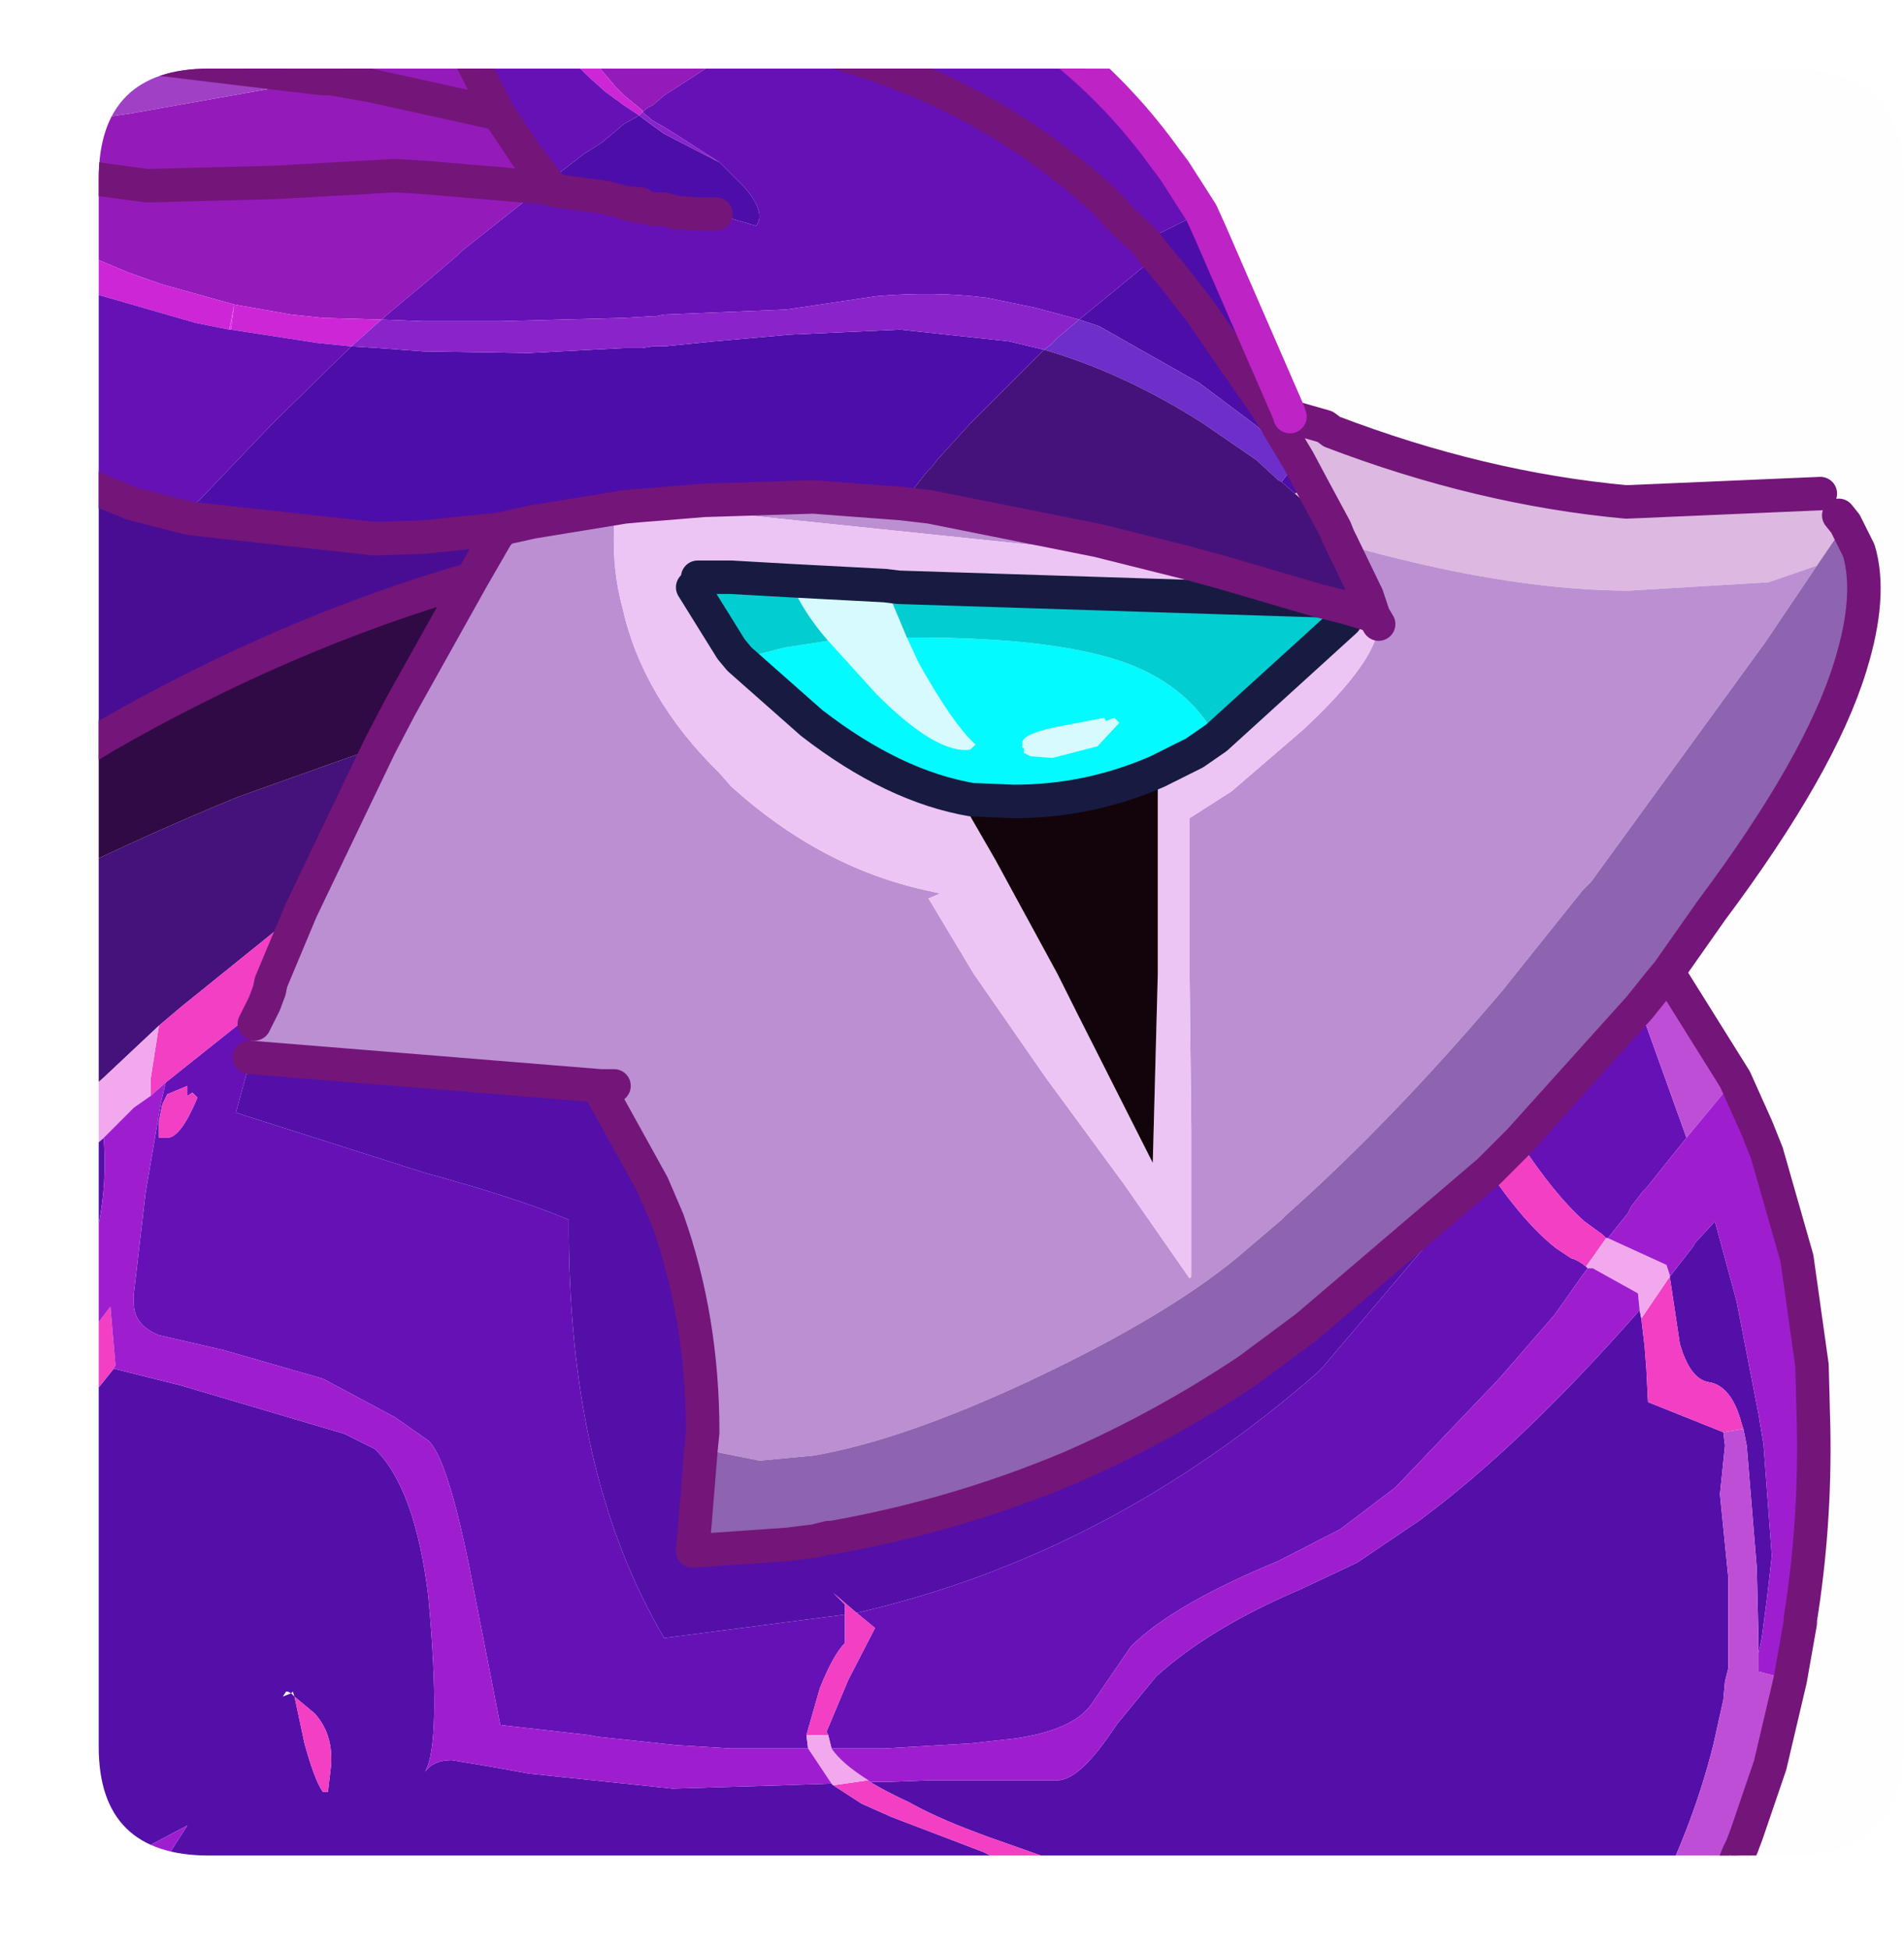 <?xml version="1.0" encoding="UTF-8" standalone="no"?>
<svg xmlns:ffdec="https://www.free-decompiler.com/flash" xmlns:xlink="http://www.w3.org/1999/xlink" ffdec:objectType="frame" height="58.25px" width="56.9px" xmlns="http://www.w3.org/2000/svg">
  <g transform="matrix(1.0, 0.0, 0.0, 1.0, 2.95, 2.05)">
    <clipPath id="clipPath0" transform="matrix(1.0, 0.0, 0.0, 1.0, 0.0, 0.0)">
      <path d="M50.5 0.0 Q53.95 0.0 53.95 3.3 L53.95 50.15 Q53.95 53.4 50.5 53.4 L3.3 53.4 Q0.0 53.4 0.0 50.15 L0.0 3.3 Q0.0 0.0 3.3 0.0 L50.5 0.0" fill="#000000" fill-rule="evenodd" stroke="none"/>
    </clipPath>
    <g clip-path="url(#clipPath0)">
      <use ffdec:characterId="2" height="58.25" transform="matrix(1.0, 0.0, 0.0, 1.0, -2.95, -2.05)" width="56.2" xlink:href="#shape1"/>
    </g>
    <use ffdec:characterId="3" height="53.4" transform="matrix(1.0, 0.0, 0.0, 1.0, 0.0, 0.0)" width="53.95" xlink:href="#shape2"/>
  </g>
  <defs>
    <g id="shape1" transform="matrix(1.0, 0.0, 0.0, 1.0, 2.95, 2.05)">
      <path d="M-0.1 -0.5 L0.15 -0.5 -0.1 -0.45 -2.05 -0.25 -2.45 -0.2 -2.45 -0.55 -2.05 -0.55 -0.1 -0.5" fill="#f42eff" fill-rule="evenodd" stroke="none"/>
      <path d="M-2.45 3.8 L-2.45 2.45 -0.35 3.2 -0.05 3.3 1.45 3.5 -0.05 3.7 -0.35 3.7 -0.8 3.75 -2.45 3.8" fill="#bc24c4" fill-rule="evenodd" stroke="none"/>
      <path d="M10.6 -1.55 L10.9 -0.75 11.95 1.35 8.1 0.5 11.95 1.35 12.75 2.55 13.4 3.4 13.65 3.65 13.25 3.55 10.85 5.45 10.7 5.6 9.7 6.45 8.8 7.2 8.45 7.5 6.7 7.45 5.75 7.35 4.05 7.05 1.9 6.45 0.9 6.1 -0.05 5.7 -0.35 5.55 -2.45 4.45 -2.45 3.8 -0.8 3.75 -0.35 3.7 -0.05 3.7 1.45 3.5 -0.05 3.3 -0.35 3.2 -2.45 2.45 -2.45 2.0 0.2 1.45 0.9 1.35 6.25 0.4 6.6 0.35 6.95 0.3 8.1 0.5 7.3 0.05 4.9 -1.55 10.6 -1.55 M16.25 1.3 L16.25 1.25 15.7 0.8 15.45 0.55 14.9 -0.1 13.7 -1.55 19.25 -1.55 19.4 -1.5 20.05 -1.25 18.45 -0.2 16.9 0.8 16.55 1.1 Q16.4 1.15 16.25 1.3 M13.25 3.55 L9.7 3.25 8.85 3.2 5.3 3.4 1.45 3.5 5.3 3.4 8.85 3.2 9.7 3.25 13.25 3.55" fill="#961abb" fill-rule="evenodd" stroke="none"/>
      <path d="M5.85 0.2 L3.45 -1.55 4.9 -1.55 7.3 0.05 8.1 0.5 6.95 0.3 6.7 0.3 5.85 0.2 M16.15 1.4 L15.7 1.1 15.15 0.7 14.7 0.3 12.8 -1.55 13.7 -1.55 14.9 -0.1 15.45 0.55 15.7 0.8 16.25 1.25 16.25 1.3 16.15 1.4 M-2.45 5.7 L-2.45 4.45 -0.35 5.55 -0.05 5.7 0.9 6.1 1.9 6.45 4.05 7.05 5.75 7.35 6.7 7.45 8.45 7.5 7.55 8.3 6.55 8.2 3.95 7.8 4.05 7.05 3.9 7.8 2.9 7.6 -0.05 6.75 -0.35 6.65 -1.15 6.35 -2.45 5.7" fill="#ce26d7" fill-rule="evenodd" stroke="none"/>
      <path d="M0.75 -1.55 L0.45 -0.45 0.2 -0.5 0.15 -0.5 -0.1 -0.5 -0.55 -1.55 0.75 -1.55" fill="#a61dcf" fill-rule="evenodd" stroke="none"/>
      <path d="M0.45 -0.45 L0.75 -1.55 3.45 -1.55 5.85 0.2 0.45 -0.45 M11.95 1.35 L10.9 -0.75 10.6 -1.55 12.8 -1.55 14.7 0.3 15.15 0.7 15.7 1.1 16.15 1.4 15.7 1.65 15.05 2.2 14.5 2.55 13.4 3.4 12.75 2.55 11.95 1.35 M19.25 -1.55 L19.5 -1.55 19.4 -1.5 19.25 -1.55 M20.9 -1.55 L27.45 -1.55 Q30.05 0.15 31.85 2.65 L32.15 3.05 32.95 4.3 31.25 5.15 30.5 4.45 30.1 4.0 Q26.9 1.05 22.8 -0.25 L22.0 -0.5 22.8 -0.25 Q26.9 1.05 30.1 4.0 L30.5 4.45 31.25 5.15 31.6 5.6 31.25 5.9 30.4 6.6 29.3 7.5 28.0 7.15 26.55 6.85 Q25.0 6.65 23.25 6.8 L20.55 7.2 16.9 7.35 16.65 7.4 16.55 7.4 15.7 7.45 12.0 7.55 9.7 7.55 8.45 7.5 8.8 7.2 9.7 6.45 10.7 5.6 10.85 5.45 13.25 3.55 13.65 3.65 15.15 3.85 15.7 4.0 16.2 4.05 15.8 4.05 16.35 4.15 16.55 4.2 16.9 4.2 17.25 4.3 17.9 4.35 18.45 4.35 19.65 4.7 Q19.95 4.3 19.3 3.55 L18.95 3.2 18.55 2.8 17.3 2.0 16.9 1.75 16.55 1.55 16.25 1.3 Q16.4 1.15 16.55 1.1 L16.9 0.8 18.45 -0.2 20.05 -1.25 21.8 -0.6 22.0 -0.5 21.25 -1.25 20.9 -1.55 M-2.45 13.55 L-2.45 11.35 -2.45 5.7 -1.15 6.35 -0.35 6.65 -0.05 6.75 2.9 7.6 3.9 7.8 3.95 7.8 6.55 8.2 7.55 8.3 5.2 10.6 3.05 12.85 2.9 13.0 2.55 13.4 1.0 13.0 0.2 13.05 -2.45 13.55 M4.95 27.95 L4.65 28.55 4.5 29.55 4.55 29.55 4.1 31.2 9.75 33.0 Q12.5 33.75 14.05 34.4 14.0 42.0 16.9 46.9 L22.3 46.2 22.3 47.05 Q21.95 47.4 21.55 48.4 L21.15 49.8 21.2 50.2 19.8 50.2 18.9 50.2 17.25 50.1 14.9 49.85 14.65 49.8 12.0 49.5 11.05 44.65 Q10.4 41.5 9.85 41.0 L8.85 40.3 6.7 39.15 3.75 38.3 1.8 37.85 Q1.05 37.55 1.05 36.9 L1.05 36.6 1.4 33.6 1.85 30.95 2.0 30.3 4.95 27.95 M46.05 28.05 L47.45 31.95 46.25 33.45 46.15 33.55 45.8 34.0 45.7 34.2 45.5 34.45 45.1 34.95 45.05 34.95 44.95 34.85 44.4 34.45 Q43.5 33.65 42.45 32.05 L46.05 28.05 M41.55 32.95 Q42.6 34.5 43.55 35.25 L44.0 35.55 Q44.2 35.6 44.45 35.8 L44.5 35.85 44.35 36.05 43.5 37.25 41.85 39.15 38.75 42.4 37.1 43.65 35.25 44.6 Q32.1 45.9 30.85 47.15 L29.65 48.9 Q29.1 49.65 27.4 49.9 L26.05 50.05 23.45 50.2 21.9 50.2 21.8 49.8 21.75 49.7 22.4 48.15 23.2 46.6 22.65 46.15 Q30.25 44.4 36.5 38.9 L41.55 32.95 M11.65 13.8 L12.05 13.75 11.95 13.9 11.65 13.8 M2.65 30.7 L2.65 30.4 2.05 30.65 1.9 30.95 1.8 31.45 1.8 31.95 2.05 31.95 Q2.45 31.95 2.95 30.75 L2.8 30.6 2.65 30.7 M-2.45 11.35 L-0.35 12.45 1.0 13.0 -0.35 12.45 -2.45 11.35" fill="#6611b7" fill-rule="evenodd" stroke="none"/>
      <path d="M13.4 3.4 L14.5 2.55 15.05 2.2 15.7 1.65 16.15 1.4 16.55 1.7 16.9 1.95 18.55 2.8 18.95 3.2 19.3 3.55 Q19.95 4.3 19.65 4.7 L18.45 4.35 17.9 4.35 17.25 4.3 16.9 4.2 16.55 4.2 16.35 4.15 15.8 4.05 16.2 4.05 15.7 4.0 15.15 3.85 13.65 3.65 13.4 3.4 M19.5 -1.55 L20.7 -1.55 21.8 -0.6 20.05 -1.25 19.4 -1.5 19.5 -1.55 M32.95 4.3 L33.2 4.85 35.55 10.25 35.6 10.4 35.5 10.35 35.45 10.35 35.55 10.25 32.95 7.3 34.85 10.05 35.2 10.6 35.25 10.7 35.85 11.7 36.25 12.45 35.75 12.7 35.35 12.35 35.85 11.7 35.25 11.2 34.5 10.6 32.9 9.4 29.9 7.7 29.3 7.5 30.4 6.6 31.25 5.9 31.6 5.6 31.25 5.15 32.95 4.3 M31.6 5.6 L32.1 6.2 32.95 7.3 32.1 6.2 31.6 5.6 M7.55 8.3 L8.35 8.35 9.7 8.45 12.85 8.5 15.7 8.35 16.25 8.35 16.55 8.3 16.9 8.3 18.4 8.15 20.65 7.95 23.95 7.8 27.2 8.15 28.25 8.4 26.05 10.6 25.05 11.7 24.9 11.9 24.75 12.05 24.0 13.0 21.35 12.8 18.15 12.9 18.1 12.9 16.9 13.0 16.25 13.05 15.7 13.1 15.4 13.15 12.95 13.55 12.05 13.75 11.65 13.8 9.7 14.0 8.25 14.05 2.8 13.45 2.55 13.4 2.9 13.0 3.05 12.85 5.2 10.6 7.55 8.3" fill="#4d0daa" fill-rule="evenodd" stroke="none"/>
      <path d="M20.7 -1.55 L20.9 -1.55 21.25 -1.25 22.0 -0.5 21.8 -0.6 20.7 -1.55 M29.3 7.5 L28.65 8.05 28.45 8.25 28.25 8.4 27.2 8.15 23.95 7.8 20.65 7.95 18.4 8.15 16.9 8.3 16.55 8.3 16.25 8.35 15.7 8.35 12.85 8.5 9.7 8.45 8.35 8.35 7.55 8.3 8.45 7.5 9.7 7.55 12.0 7.55 15.7 7.45 16.55 7.4 16.65 7.4 16.9 7.35 20.55 7.2 23.25 6.8 Q25.0 6.65 26.55 6.85 L28.0 7.15 29.3 7.5 M16.15 1.4 L16.25 1.3 16.55 1.55 16.9 1.75 17.3 2.0 18.55 2.8 16.9 1.95 16.55 1.7 16.15 1.4" fill="#8b23cb" fill-rule="evenodd" stroke="none"/>
      <path d="M29.3 7.5 L29.9 7.7 32.9 9.4 34.5 10.6 35.25 11.2 35.85 11.7 35.35 12.35 35.25 12.3 34.6 11.7 33.0 10.6 Q30.65 9.1 28.25 8.4 L28.45 8.25 28.65 8.05 29.3 7.5 M34.85 10.05 L32.95 7.3 35.55 10.25 35.45 10.35 35.0 10.1 34.85 10.05" fill="#6d2ecb" fill-rule="evenodd" stroke="none"/>
      <path d="M-2.45 32.7 L-2.45 24.8 Q1.0 23.05 4.2 21.75 L7.85 20.45 8.4 20.25 6.05 25.15 5.3 25.75 2.45 28.05 1.8 28.6 0.15 30.15 -0.3 30.55 -2.45 32.7 M37.15 14.2 L37.85 15.65 37.9 15.75 38.1 16.35 37.25 16.1 36.45 15.9 33.55 15.05 32.45 14.75 29.85 14.1 24.85 13.1 24.0 13.0 24.75 12.05 24.9 11.9 25.05 11.7 26.05 10.6 28.25 8.4 Q30.65 9.1 33.0 10.6 L34.6 11.7 35.25 12.3 35.35 12.35 35.75 12.7 36.95 13.75 37.05 14.0 37.15 14.2" fill="#45127b" fill-rule="evenodd" stroke="none"/>
      <path d="M4.05 7.05 L3.95 7.8 3.9 7.8 4.05 7.05" fill="#e62bf0" fill-rule="evenodd" stroke="none"/>
      <path d="M46.0 55.7 L31.5 55.7 31.2 55.1 Q31.2 54.95 31.5 54.75 L31.95 54.5 31.0 54.35 29.15 53.75 26.6 52.85 26.2 52.7 Q25.0 52.25 24.2 51.8 23.55 51.5 23.05 51.2 L23.6 51.2 24.9 51.15 28.6 51.15 Q29.2 51.2 30.1 49.95 L30.45 49.45 31.6 48.05 Q33.2 46.6 35.9 45.45 L37.6 44.65 39.45 43.4 Q42.5 41.15 46.05 37.1 L46.1 37.35 46.2 38.2 46.25 38.85 46.3 39.85 48.55 40.75 48.6 41.15 48.45 42.6 48.7 45.1 48.7 47.35 48.7 47.8 48.6 48.2 48.55 48.75 48.25 50.1 Q47.6 52.7 46.2 55.35 L46.15 55.45 46.0 55.7 M30.4 55.7 L25.5 55.7 Q24.85 55.15 24.9 54.35 L24.55 54.3 24.2 54.2 24.4 54.6 24.1 55.1 23.8 55.7 0.6 55.7 2.65 52.5 -2.45 55.2 -2.45 44.15 -1.45 43.55 -2.45 43.95 -2.45 35.15 Q-1.65 33.7 -0.35 32.4 L0.15 31.95 Q0.35 34.65 -0.85 36.85 L-2.0 39.2 -1.15 38.85 -1.05 38.85 Q-1.65 39.8 -1.65 40.4 L-1.2 41.55 -0.65 42.75 -0.6 42.75 -0.5 42.9 -0.2 41.95 -0.1 41.25 -0.2 40.5 -0.35 40.1 Q-0.35 39.75 0.05 39.35 L0.45 38.85 2.45 39.35 7.35 40.8 8.25 41.25 Q9.45 42.4 9.85 45.65 10.25 50.05 9.75 50.9 10.0 50.55 10.55 50.55 L11.75 50.75 12.85 50.95 17.15 51.4 20.45 51.3 21.9 51.25 21.95 51.3 22.8 51.85 23.7 52.25 26.45 53.3 28.55 54.35 29.4 54.9 30.4 55.7 M4.55 29.55 L15.0 30.4 15.0 30.55 16.55 33.35 17.0 34.4 Q18.05 37.35 18.05 40.75 L18.0 41.25 17.75 44.3 18.45 44.25 20.6 44.1 21.4 44.0 21.8 43.9 21.9 43.9 Q25.6 43.25 29.05 41.8 31.8 40.6 34.35 38.9 L36.1 37.6 41.55 32.95 36.5 38.9 Q30.25 44.4 22.65 46.15 L21.95 45.55 22.3 45.9 22.3 46.2 16.9 46.9 Q14.0 42.0 14.05 34.4 12.5 33.75 9.75 33.0 L4.1 31.2 4.55 29.55 M46.95 36.1 L47.65 35.2 47.7 35.1 48.3 34.45 48.95 36.85 49.6 40.2 49.75 41.1 50.0 44.45 49.85 45.75 49.7 46.9 49.6 47.35 49.6 46.9 49.55 44.8 49.25 41.15 49.15 40.65 49.1 40.5 Q48.8 39.35 48.1 39.25 47.55 39.15 47.25 38.1 L46.95 36.1 M5.85 48.65 L6.15 50.05 Q6.45 51.15 6.7 51.5 L6.85 51.5 6.95 50.65 6.95 50.5 Q6.95 49.7 6.45 49.15 L5.85 48.65 5.8 48.5 5.75 48.55 5.65 48.5 5.6 48.5 5.5 48.65 5.75 48.55 5.85 48.65 M-1.45 43.55 L-1.2 43.45 -1.35 43.45 -1.45 43.55" fill="#540faa" fill-rule="evenodd" stroke="none"/>
      <path d="M46.9 27.0 L48.9 30.2 47.45 31.95 46.05 28.05 46.45 27.55 46.65 27.3 46.9 27.0 M50.55 48.15 L49.95 50.7 49.25 52.75 48.55 53.6 49.1 53.15 49.0 53.35 47.8 54.6 46.5 55.7 46.0 55.7 46.15 55.45 46.2 55.35 Q47.6 52.7 48.25 50.1 L48.55 48.75 48.6 48.2 48.7 47.8 48.7 47.35 48.7 45.1 48.45 42.6 48.6 41.15 48.55 40.75 49.15 40.65 49.25 41.15 49.55 44.8 49.6 46.9 49.6 47.35 49.6 47.4 49.6 47.9 50.55 48.15" fill="#c04ed7" fill-rule="evenodd" stroke="none"/>
      <path d="M31.5 55.7 L30.4 55.7 29.4 54.9 28.55 54.35 26.45 53.3 23.7 52.25 22.8 51.85 21.95 51.3 22.3 51.25 23.0 51.15 23.05 51.2 Q23.55 51.5 24.2 51.8 25.0 52.25 26.2 52.7 L26.6 52.85 29.15 53.75 31.0 54.35 31.95 54.5 31.5 54.75 Q31.2 54.95 31.2 55.1 L31.5 55.7 M25.5 55.7 L23.8 55.7 24.1 55.1 24.4 54.6 24.55 54.3 24.9 54.35 Q24.85 55.15 25.5 55.7 M-2.45 44.15 L-2.45 43.95 -1.45 43.55 -2.45 44.15 M-2.45 35.15 L-2.45 32.7 -0.3 30.55 -0.35 32.4 Q-1.65 33.7 -2.45 35.15 M6.05 25.15 L5.15 27.3 5.1 27.55 4.95 27.95 2.0 30.3 1.55 30.7 1.55 30.2 1.8 28.6 2.45 28.05 5.3 25.75 6.05 25.15 M41.55 32.95 L42.45 32.05 Q43.5 33.65 44.4 34.45 L44.95 34.85 45.05 34.95 44.45 35.8 Q44.2 35.6 44.0 35.55 L43.55 35.25 Q42.6 34.5 41.55 32.95 M46.1 37.35 L46.95 36.1 47.25 38.1 Q47.55 39.15 48.1 39.25 48.8 39.35 49.1 40.5 L49.15 40.65 48.55 40.75 46.3 39.85 46.25 38.85 46.2 38.2 46.1 37.35 M2.65 30.7 L2.8 30.6 2.95 30.75 Q2.45 31.95 2.05 31.95 L1.8 31.95 1.8 31.45 1.9 30.95 2.05 30.65 2.65 30.4 2.65 30.7 M21.15 49.8 L21.55 48.4 Q21.95 47.4 22.3 47.05 L22.3 46.2 22.3 45.9 21.95 45.55 22.65 46.15 23.2 46.6 22.4 48.15 21.75 49.7 21.8 49.8 21.15 49.8 M0.45 38.85 L0.05 39.35 Q-0.35 39.75 -0.35 40.1 L-0.2 40.5 -0.1 41.25 -0.2 41.95 -0.5 42.9 -0.6 42.75 -0.65 42.75 -1.2 41.55 -1.65 40.4 Q-1.65 39.8 -1.05 38.85 L-0.95 38.7 0.35 37.0 0.5 38.75 0.45 38.85 M5.85 48.65 L6.45 49.15 Q6.95 49.7 6.95 50.5 L6.95 50.65 6.85 51.5 6.7 51.5 Q6.45 51.15 6.15 50.05 L5.85 48.65" fill="#f33fc4" fill-rule="evenodd" stroke="none"/>
      <path d="M44.45 35.8 L45.05 34.95 45.1 34.95 46.85 35.75 46.95 36.05 46.95 36.1 46.1 37.35 46.05 37.1 46.0 36.6 44.65 35.85 44.5 35.85 44.45 35.8 M1.8 28.6 L1.55 30.2 1.55 30.7 1.05 31.05 0.15 31.95 -0.35 32.4 -0.3 30.55 0.15 30.15 1.8 28.6 M21.2 50.2 L21.15 49.8 21.8 49.8 21.9 50.2 Q22.2 50.65 23.0 51.15 L22.3 51.25 21.95 51.3 21.9 51.25 21.2 50.2" fill="#f3a9ee" fill-rule="evenodd" stroke="none"/>
      <path d="M48.9 30.2 L49.55 31.65 49.85 32.4 50.75 35.55 51.2 38.75 51.25 40.65 Q51.3 43.55 50.85 46.35 L50.85 46.45 50.7 47.3 50.55 48.15 49.6 47.9 49.6 47.4 49.6 47.35 49.7 46.9 49.85 45.75 50.0 44.45 49.75 41.1 49.6 40.2 48.95 36.85 48.3 34.45 47.7 35.1 47.65 35.2 46.95 36.1 46.95 36.05 46.85 35.75 45.1 34.95 45.5 34.45 45.7 34.2 45.8 34.0 46.15 33.55 46.25 33.45 47.45 31.95 48.9 30.2 M0.6 55.7 L-2.45 55.7 -2.45 55.2 2.65 52.5 0.6 55.7 M44.5 35.85 L44.65 35.85 46.0 36.6 46.05 37.1 Q42.5 41.15 39.45 43.4 L37.6 44.65 35.9 45.45 Q33.2 46.6 31.6 48.05 L30.45 49.45 30.1 49.95 Q29.2 51.2 28.6 51.15 L24.9 51.15 23.6 51.2 23.05 51.2 23.0 51.15 Q22.2 50.65 21.9 50.2 L23.45 50.2 26.05 50.05 27.4 49.9 Q29.1 49.65 29.65 48.9 L30.85 47.15 Q32.1 45.9 35.25 44.6 L37.1 43.65 38.75 42.4 41.85 39.15 43.5 37.25 44.35 36.05 44.5 35.85 M0.15 31.95 L1.05 31.05 1.55 30.7 2.0 30.3 1.85 30.95 1.4 33.6 1.05 36.6 1.05 36.9 Q1.05 37.55 1.8 37.85 L3.75 38.3 6.7 39.15 8.85 40.3 9.85 41.0 Q10.4 41.5 11.05 44.65 L12.0 49.5 14.65 49.8 14.9 49.85 17.25 50.1 18.9 50.2 19.8 50.2 21.2 50.2 21.9 51.25 20.45 51.3 17.15 51.4 12.85 50.95 11.75 50.75 10.55 50.55 Q10.0 50.55 9.75 50.9 10.25 50.05 9.85 45.65 9.45 42.4 8.25 41.25 L7.35 40.8 2.45 39.35 0.45 38.85 0.5 38.75 0.35 37.0 -0.95 38.7 -1.05 38.85 -1.15 38.85 -2.0 39.2 -0.85 36.85 Q0.35 34.65 0.15 31.95" fill="#9f1ed0" fill-rule="evenodd" stroke="none"/>
      <path d="M-2.45 24.8 L-2.45 21.6 -1.35 20.9 0.2 19.95 Q5.6 16.85 11.15 15.25 L9.25 18.65 9.0 19.1 8.4 20.25 7.85 20.45 4.2 21.75 Q1.0 23.05 -2.45 24.8" fill="#300a45" fill-rule="evenodd" stroke="none"/>
      <path d="M49.0 53.35 L48.05 55.7 46.5 55.7 47.8 54.6 49.0 53.35" fill="#ff7bd9" fill-rule="evenodd" stroke="none"/>
      <path d="M0.45 -0.45 L5.85 0.2 6.7 0.3 6.95 0.3 6.6 0.35 6.25 0.4 0.9 1.35 0.2 1.45 -2.45 2.0 -2.45 -0.2 -2.05 -0.25 -0.1 -0.45 0.15 -0.5 0.2 -0.5 0.45 -0.45" fill="#a040c6" fill-rule="evenodd" stroke="none"/>
      <path d="M-2.45 21.6 L-2.45 13.55 0.2 13.05 1.0 13.0 2.55 13.4 2.8 13.45 8.25 14.05 9.7 14.0 11.65 13.8 11.95 13.9 11.9 13.95 11.15 15.25 Q5.6 16.85 0.2 19.95 L-1.35 20.9 -2.45 21.6" fill="#490d95" fill-rule="evenodd" stroke="none"/>
      <path d="M35.6 10.4 L36.65 10.7 36.85 10.85 Q41.3 12.55 45.65 12.95 L51.45 12.7 52.0 13.35 52.2 13.6 51.35 14.85 49.9 15.35 45.75 15.6 45.5 15.6 Q41.9 15.55 37.15 14.2 L37.05 14.0 36.95 13.75 36.25 12.45 36.95 13.75 35.75 12.7 36.25 12.45 35.85 11.7 35.25 10.7 35.2 10.6 34.85 10.05 35.0 10.1 35.45 10.35 35.5 10.35 35.6 10.4 M15.4 13.5 L12.15 13.95 11.9 13.95 11.95 13.9 12.05 13.75 12.95 13.55 15.4 13.15 15.4 13.5 M18.15 12.9 L17.75 13.0 17.2 13.15 16.25 13.05 16.9 13.0 18.1 12.9 18.15 12.9" fill="#deb9e2" fill-rule="evenodd" stroke="none"/>
      <path d="M51.35 14.85 L49.8 17.15 44.6 24.3 44.35 24.55 42.15 27.3 41.95 27.55 Q38.65 31.45 35.5 34.25 L35.35 34.4 34.35 35.25 Q32.2 37.15 27.85 39.2 24.0 41.0 21.35 41.45 L19.75 41.6 18.0 41.25 18.05 40.75 Q18.05 37.35 17.0 34.4 L16.55 33.35 15.0 30.55 15.0 30.4 4.55 29.55 4.5 29.55 4.65 28.55 4.95 27.95 5.1 27.55 5.15 27.3 6.05 25.15 8.4 20.25 9.0 19.1 9.25 18.65 11.15 15.25 11.9 13.95 12.15 13.95 15.4 13.5 15.4 13.75 Q15.35 15.0 15.65 16.1 16.25 18.8 18.55 21.05 L18.9 21.45 Q21.55 23.85 24.7 24.55 L25.15 24.65 24.8 24.8 26.15 27.05 28.3 30.15 30.65 33.35 32.6 36.15 32.65 36.1 32.65 31.65 32.6 27.05 32.6 22.4 33.85 21.6 36.0 19.75 Q38.2 17.7 38.25 16.6 L38.25 16.55 38.15 15.75 37.85 15.65 37.15 14.2 Q41.9 15.55 45.5 15.6 L45.75 15.6 49.9 15.35 51.35 14.85 M15.4 30.4 L15.0 30.4 15.4 30.4 M24.0 13.0 L24.85 13.1 29.85 14.1 32.45 14.75 28.05 14.25 18.9 13.3 17.2 13.15 17.75 13.0 18.15 12.9 21.35 12.8 24.0 13.0" fill="#bd90d3" fill-rule="evenodd" stroke="none"/>
      <path d="M52.2 13.6 L52.6 14.4 Q53.0 15.75 52.35 17.85 51.45 20.8 48.2 25.15 L46.9 27.0 46.65 27.3 46.45 27.55 46.05 28.05 42.45 32.05 41.55 32.95 36.1 37.6 34.35 38.9 Q31.8 40.6 29.05 41.8 25.6 43.25 21.9 43.9 L21.8 43.9 21.4 44.0 20.6 44.1 18.45 44.25 17.75 44.3 18.0 41.25 19.75 41.6 21.35 41.45 Q24.0 41.0 27.85 39.2 32.2 37.15 34.35 35.25 L35.35 34.4 35.5 34.25 Q38.65 31.45 41.95 27.55 L42.15 27.3 44.35 24.55 44.6 24.3 49.8 17.15 51.35 14.85 52.2 13.6" fill="#8f63b0" fill-rule="evenodd" stroke="none"/>
      <path d="M21.8 17.1 Q21.05 16.25 20.65 15.3 L23.5 15.45 24.15 17.0 24.5 17.75 Q25.5 19.55 26.2 20.2 L26.05 20.35 Q25.05 20.5 23.25 18.7 L21.8 17.1 M30.35 19.4 L30.5 19.55 29.85 20.25 28.5 20.6 27.85 20.55 27.65 20.45 27.65 20.3 27.6 20.3 27.6 20.15 Q27.6 19.9 28.5 19.7 L30.05 19.4 30.1 19.5 30.35 19.4" fill="#d7fbff" fill-rule="evenodd" stroke="none"/>
      <path d="M19.15 17.65 L20.5 17.3 21.8 17.1 23.25 18.7 Q25.05 20.5 26.05 20.35 L26.2 20.2 Q25.5 19.55 24.5 17.75 L24.15 17.0 24.35 17.0 Q28.7 17.0 30.8 17.8 32.6 18.5 33.4 20.0 L32.75 20.45 31.65 21.0 Q29.6 21.9 27.35 21.9 L26.15 21.85 26.1 21.85 Q23.75 21.45 21.3 19.55 L19.15 17.65 M30.35 19.4 L30.1 19.5 30.05 19.4 28.5 19.7 Q27.6 19.9 27.6 20.15 L27.6 20.3 27.65 20.3 27.65 20.45 27.85 20.55 28.5 20.6 29.85 20.25 30.5 19.55 30.35 19.4" fill="#03fbff" fill-rule="evenodd" stroke="none"/>
      <path d="M36.45 15.9 L37.25 16.1 37.25 16.5 33.4 20.0 Q32.6 18.5 30.8 17.8 28.7 17.0 24.35 17.0 L24.15 17.0 23.5 15.45 23.9 15.5 36.45 15.9 M21.8 17.1 L20.5 17.3 19.15 17.65 18.9 17.35 17.75 15.5 17.9 15.2 18.75 15.2 18.9 15.2 20.65 15.3 Q21.05 16.25 21.8 17.1" fill="#02cfd2" fill-rule="evenodd" stroke="none"/>
      <path d="M37.85 15.65 L38.15 15.75 38.25 16.55 38.25 16.6 Q38.2 17.7 36.0 19.75 L33.85 21.6 32.6 22.4 32.6 27.05 32.65 31.65 32.65 36.1 32.6 36.15 30.65 33.35 28.3 30.15 26.15 27.05 24.8 24.8 25.15 24.65 24.7 24.55 Q21.55 23.85 18.9 21.45 L18.55 21.05 Q16.25 18.8 15.65 16.1 15.35 15.0 15.4 13.75 L15.4 13.5 15.4 13.15 15.7 13.1 16.25 13.05 17.2 13.15 18.9 13.3 28.05 14.25 32.45 14.75 33.55 15.05 36.45 15.9 23.9 15.5 23.5 15.45 20.65 15.3 18.9 15.2 18.75 15.2 17.9 15.2 17.75 15.5 18.9 17.35 19.15 17.65 21.3 19.55 Q23.75 21.45 26.1 21.85 L26.15 21.85 26.05 22.35 26.8 23.65 28.65 27.05 29.2 28.15 31.5 32.7 31.65 27.05 31.65 25.65 31.65 22.9 31.65 21.0 32.75 20.45 33.4 20.0 37.25 16.5 37.25 16.1 38.1 16.35 37.9 15.75 37.85 15.65 M38.25 16.6 L38.1 16.35 38.25 16.6" fill="#edc6f5" fill-rule="evenodd" stroke="none"/>
      <path d="M26.15 21.85 L27.35 21.9 Q29.6 21.9 31.65 21.0 L31.65 22.9 31.65 25.65 31.65 27.05 31.5 32.7 29.2 28.15 28.65 27.05 26.8 23.65 26.05 22.35 26.15 21.85" fill="#13040b" fill-rule="evenodd" stroke="none"/>
      <path d="M20.65 15.3 L18.9 15.2 18.75 15.2 17.9 15.2 M17.75 15.5 L18.9 17.35 19.15 17.65 21.3 19.55 Q23.75 21.45 26.1 21.85 L26.15 21.85 27.35 21.9 Q29.6 21.9 31.65 21.0 L32.75 20.45 33.4 20.0 37.25 16.5 M23.5 15.45 L23.9 15.5 36.45 15.9 M23.5 15.45 L20.65 15.3" fill="none" stroke="#171b41" stroke-linecap="round" stroke-linejoin="round" stroke-width="1.0"/>
      <path d="M0.45 -0.45 L5.85 0.2 6.7 0.3 6.95 0.3 8.1 0.5 11.95 1.35 12.75 2.55 13.4 3.4 13.65 3.65 13.25 3.55 9.7 3.25 8.85 3.2 5.3 3.4 1.45 3.5 -0.05 3.3 -0.35 3.2 -2.45 2.45 M-0.1 -0.5 L0.15 -0.5 0.2 -0.5 0.45 -0.45 M11.95 1.35 L10.9 -0.75 10.6 -1.55 M35.6 10.4 L36.65 10.7 36.85 10.85 Q41.3 12.55 45.65 12.95 L51.45 12.7 M52.0 13.35 L52.2 13.6 52.6 14.4 Q53.0 15.75 52.35 17.85 51.45 20.8 48.2 25.15 L46.9 27.0 48.9 30.2 49.55 31.65 49.85 32.4 50.75 35.55 51.2 38.75 51.25 40.65 Q51.3 43.55 50.85 46.35 L50.85 46.45 50.7 47.3 50.55 48.15 49.95 50.7 49.25 52.75 49.1 53.15 49.0 53.35 48.05 55.7 M-2.45 -0.55 L-2.05 -0.55 -0.1 -0.5 M19.25 -1.55 L19.4 -1.5 20.05 -1.25 21.8 -0.6 22.0 -0.5 22.8 -0.25 Q26.9 1.05 30.1 4.0 L30.5 4.45 31.25 5.15 31.6 5.6 32.1 6.2 32.95 7.3 34.85 10.05 35.2 10.6 35.25 10.7 35.85 11.7 36.25 12.45 36.95 13.75 37.05 14.0 37.15 14.2 37.85 15.65 37.9 15.75 38.1 16.35 38.25 16.6 M11.9 13.95 L11.15 15.25 9.25 18.65 9.0 19.1 8.4 20.25 6.05 25.15 5.15 27.3 5.1 27.55 4.95 27.95 4.65 28.55 M4.5 29.55 L4.55 29.55 15.0 30.4 15.4 30.4 M46.9 27.0 L46.65 27.3 46.45 27.55 46.05 28.05 42.45 32.05 41.55 32.95 36.1 37.6 34.35 38.9 Q31.8 40.6 29.05 41.8 25.6 43.25 21.9 43.9 L21.8 43.9 21.4 44.0 20.6 44.1 18.45 44.25 17.75 44.3 18.0 41.25 18.05 40.75 Q18.05 37.35 17.0 34.4 L16.55 33.35 15.0 30.55 M35.45 10.35 L35.0 10.1 34.85 10.05 M35.6 10.4 L35.5 10.35 35.45 10.35 M24.0 13.0 L24.85 13.1 29.85 14.1 32.45 14.75 33.55 15.05 36.45 15.9 37.25 16.1 38.1 16.35 M24.0 13.0 L21.35 12.8 18.15 12.9 18.1 12.9 16.9 13.0 16.25 13.05 15.7 13.1 15.4 13.15 12.95 13.55 12.05 13.75 11.65 13.8 9.7 14.0 8.25 14.05 2.8 13.45 2.55 13.4 1.0 13.0 -0.35 12.45 -2.45 11.35 M18.45 4.35 L17.9 4.35 17.25 4.3 16.9 4.2 16.55 4.2 16.35 4.15 15.8 4.05 M16.2 4.05 L15.7 4.0 15.15 3.85 13.65 3.65 M11.95 13.9 L12.05 13.75 M11.95 13.9 L11.9 13.95 M-2.45 21.6 L-1.35 20.9 0.2 19.95 Q5.6 16.85 11.15 15.25" fill="none" stroke="#741579" stroke-linecap="round" stroke-linejoin="round" stroke-width="1.0"/>
      <path d="M-0.55 -1.55 L-0.1 -0.5 M27.45 -1.55 Q30.05 0.15 31.85 2.65 L32.15 3.05 32.95 4.3 33.2 4.85 35.55 10.25 35.6 10.4" fill="none" stroke="#be23c6" stroke-linecap="round" stroke-linejoin="round" stroke-width="1.0"/>
    </g>
    <g id="shape2" transform="matrix(1.0, 0.0, 0.0, 1.0, 0.0, 0.0)">
      <path d="M50.5 0.0 Q53.95 0.0 53.95 3.3 L53.95 50.15 Q53.95 53.4 50.5 53.4 L3.3 53.4 Q0.0 53.4 0.0 50.15 L0.0 3.3 Q0.0 0.0 3.3 0.0 L50.5 0.0" fill="#000000" fill-opacity="0.004" fill-rule="evenodd" stroke="none"/>
    </g>
  </defs>
</svg>
